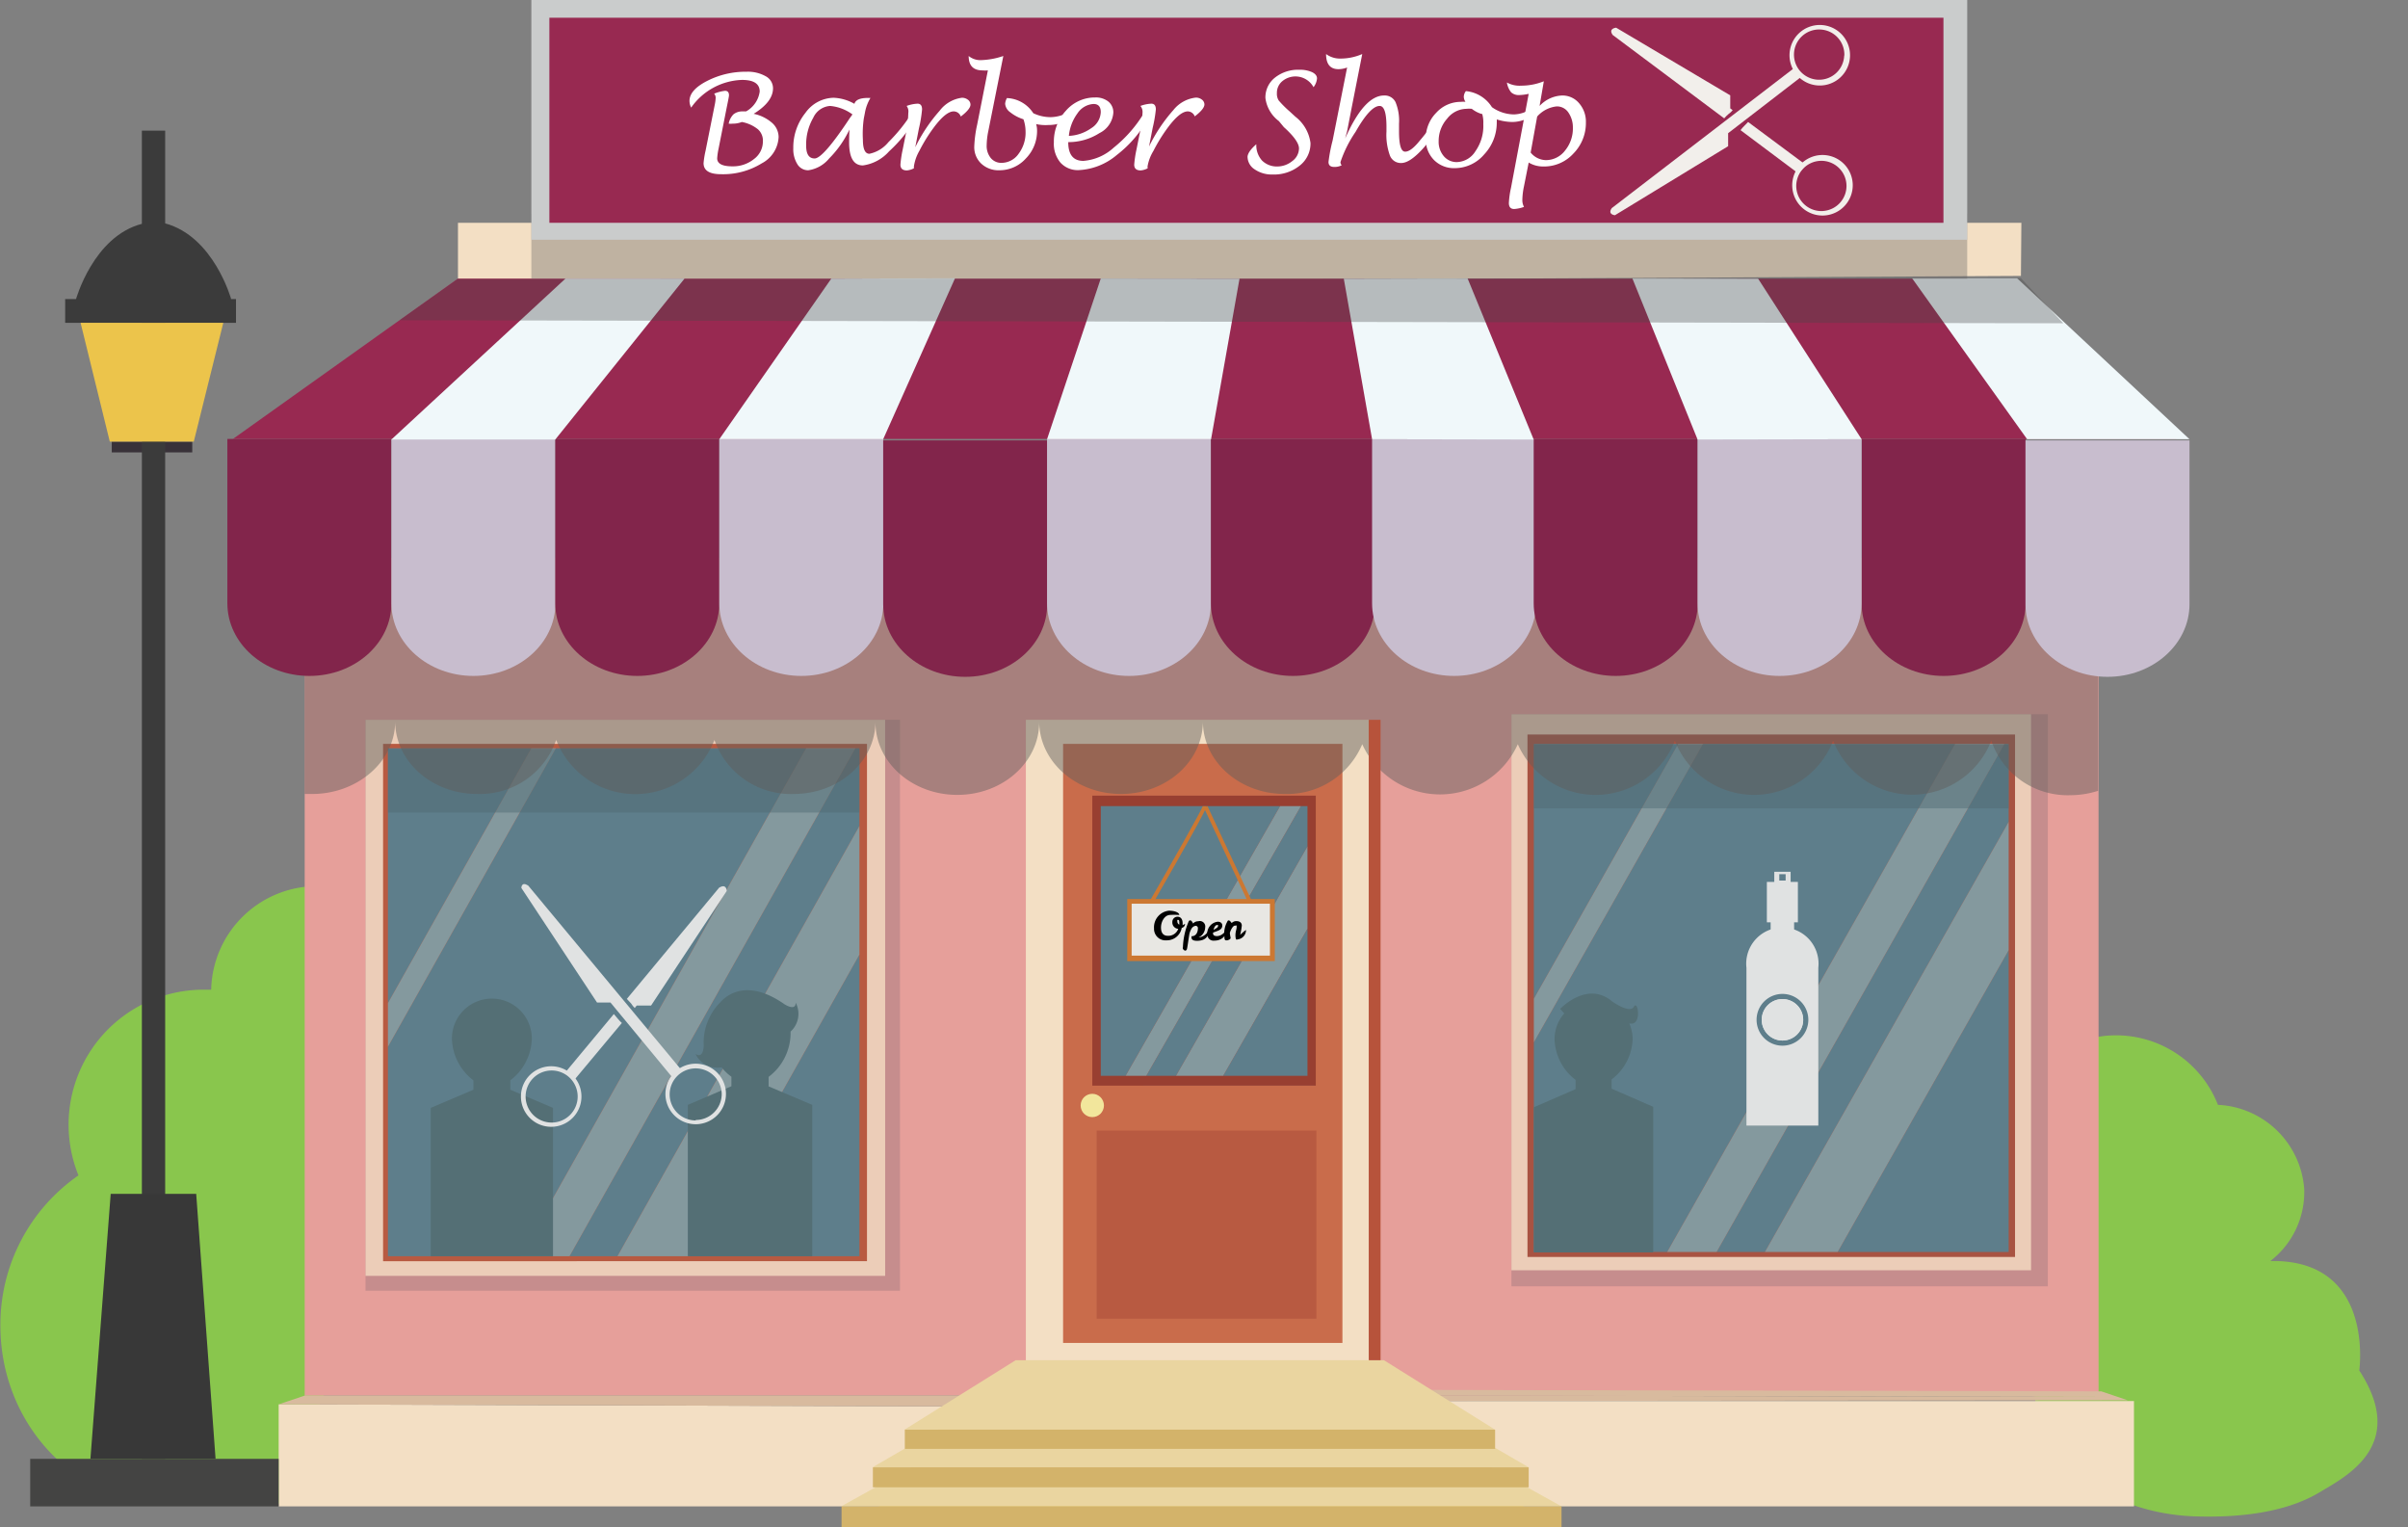 <svg xmlns="http://www.w3.org/2000/svg" viewBox="-0.026 0 159.136 100.92"><rect x="-0.026" y="0" width="159.136" height="100.92" fill="#808080" stroke="none"/><title>Depositphotos_93364448_08</title><g data-name="Layer 2"><g data-name="Слой 1"><path d="M155.89 90.55s1.05-7.37-5.88-7.23a5.74 5.74 0 0 0 2.24-4.77 6 6 0 0 0-5.7-5.55 7.23 7.23 0 0 0-7.17-4.58c-4 .19-9.64 5.38-9.47 9.2s6.76 4.93 2.83 5.71c-6 1.18.62.21.91.16.11.15-.33 1.59-.21 1.73-4.16 1.32.75 2.27.94 6.37.23 5 5 8.41 10.66 8.6 3.76.12 6.42-.51 8.21-1.58s5.86-3.12 2.64-8.06z" fill="#89c64d"/><path d="M20.24 94.36a12.22 12.22 0 0 0 2-6.76c0-2.74-.36-4.69-1.83-6.69 1.46-1.59 1.83-4.27 1.83-6.6a9 9 0 0 0-.24-2.14 6.83 6.83 0 0 0-.92-13.62 7 7 0 0 0-7.15 6.84h-.53a8.92 8.92 0 0 0-8.24 12.27A12 12 0 0 0 0 87.6c0 6.21 4.54 11.3 10.29 11.75h26.49v-5z" fill="#89c64d"/><path fill="#e69f9a" d="M20.11 36.86h118.55v55.35H20.11z"/><path fill="#c68d8d" d="M24.13 47.56h35.32v37.72H24.13z"/><path fill="#c68d8d" d="M99.86 47.19h35.45v37.8H99.86z"/><path fill="#eccdb8" d="M24.13 47.56h34.34V84.3H24.13z"/><path fill="#b85a41" d="M25.29 49.15h31.98v34.18H25.29z"/><path fill="#5e7e8b" d="M56.77 49.44h-.27L37.61 83h3.17l15.99-28.42v-5.14z"/><path fill="#5e7e8b" d="M25.61 49.44v16.84l9.48-16.84h-9.48z"/><path fill="#5e7e8b" d="M36.71 49.44l-11.1 19.72V83h8.75l18.89-33.56H36.71z"/><path fill="#5e7e8b" d="M56.77 63.07L45.55 83h11.22V63.07z"/><path fill="#84999e" d="M56.77 54.58L40.78 83h4.77l11.22-19.93v-8.49z"/><path fill="#84999e" d="M53.25 49.44L34.36 83h3.25L56.5 49.44h-3.25z"/><path fill="#84999e" d="M35.09 49.44l-9.48 16.84v2.88l11.1-19.72h-1.62z"/><path fill="#4e6a72" d="M25.61 49.48h31.16v4.21H25.61z" opacity=".45"/><path fill="#eccdb8" d="M99.86 47.19h34.34v36.74H99.86z"/><path fill="#a85342" d="M100.92 48.53h32.22v34.52h-32.22z"/><path fill="#5e7e8b" d="M132.72 49.15h-.28l-19.02 33.57h3.19l16.11-28.42v-5.15z"/><path fill="#5e7e8b" d="M101.34 49.15v16.84l9.54-16.84h-9.54z"/><path fill="#5e7e8b" d="M112.52 49.15l-11.18 19.72v13.85h8.81l19.03-33.57h-16.66z"/><path fill="#5e7e8b" d="M132.72 62.78l-11.3 19.94h11.3V62.78z"/><path fill="#84999e" d="M132.72 54.3l-16.11 28.42h4.81l11.3-19.94V54.3z"/><path fill="#84999e" d="M129.18 49.15l-19.03 33.57h3.27l19.02-33.57h-3.26z"/><path fill="#84999e" d="M110.88 49.15l-9.54 16.84v2.88l11.18-19.72h-1.64z"/><path fill="#4e6a72" d="M101.34 49.2h31.38v4.21h-31.38z" opacity=".45"/><path d="M33.7 72v-.62a3.57 3.57 0 0 0 1.42-2.76 2.64 2.64 0 0 0-5.28 0 3.57 3.57 0 0 0 1.42 2.76V72l-2.82 1.2V83h8.08v-9.8z" fill="#546f75"/><path d="M50.77 71.78v-.63a3.63 3.63 0 0 0 1.45-2.8v-.19a1.59 1.59 0 0 0 .34-1.91c0 .6-.76.09-.76.09-2.36-1.64-3.71-.69-4.23-.11a3.79 3.79 0 0 0-1.09 2.86s0 .89-.54.55a1.59 1.59 0 0 0 1.72.88 3.16 3.16 0 0 0 .65.62v.63L45.43 73v10h8.22V73z" fill="#546f75"/><path d="M106.48 71.93v-.61a3.49 3.49 0 0 0 1.39-2.69 2.57 2.57 0 0 0-.22-1h.16c.65 0 .41-1.59.14-1.11s-1.43-.35-1.43-.35c-1.66-1.41-3.44.49-3.44.49l.27.3a2.57 2.57 0 0 0-.64 1.7 3.49 3.49 0 0 0 1.39 2.69v.61l-2.76 1.2v9.59h7.89v-9.62z" fill="#546f75"/><path fill="#f3dfc4" d="M67.77 47.56h22.71v48H67.77z"/><path fill="#f3dfc4" d="M67.77 92.57v.37l-49.38-.15v6.74H141v-6.96H67.77z"/><path fill="#d8ba9e" d="M20.14 92.2l-1.1.37-.65.22 49.38.15v-.74H20.14z"/><path fill="#c96c4b" d="M70.23 49.15h18.46v39.58H70.23z"/><path fill="#90afba" d="M86.85 58.6L75.5 71.69h11.35V58.6z"/><path fill="#983f31" d="M72.16 52.57h14.77v19.16H72.16z"/><path fill="#d8ba9e" d="M91.21 91.83l47.63.1 1.1.37-48.73-.1v-.37z"/><path fill="#d8ba9e" d="M91.21 92.2l48.73.1.65.22-49.38.05v-.37z"/><path fill="#5e7e8b" d="M86.38 53.26h-.43L75.73 71.08h1.96l8.69-15.16v-2.66z"/><path fill="#5e7e8b" d="M72.72 53.26v17.82h1.64l10.21-17.82H72.72z"/><path fill="#5e7e8b" d="M86.38 61.36l-5.57 9.72h5.57v-9.72z"/><path fill="#84999e" d="M86.38 55.92l-8.69 15.16h3.12l5.57-9.72v-5.44z"/><path fill="#84999e" d="M84.57 53.26L74.36 71.08h1.37l10.22-17.82h-1.38z"/><path fill="#e5c36e" d="M94.2 95.93H64.53l-8.97 4.99h47.61l-8.97-4.99z"/><path fill="#ead5a0" d="M94.2 94.55H64.53l-8.97 4.98h47.61l-8.97-4.98z"/><path fill="#d3b36a" d="M55.59 99.53h47.58v1.38H55.59z"/><path fill="#ead5a0" d="M92.83 92.21H65.81l-8.18 4.74H101l-8.17-4.74z"/><path fill="#d3b36a" d="M57.66 96.95H101v1.32H57.66z"/><path fill="#ead5a0" d="M91.43 89.87H67.1l-7.35 4.59h39.03l-7.35-4.59z"/><path fill="#d3b36a" d="M59.77 94.46h39.01v1.27H59.77z"/><path fill="#f3dfc4" d="M30.24 14.72h103.32l-.03 3.51-103.29.53v-4.04z"/><path d="M131.79 36.92v-.06H68.66v.06H57.83v-.06H20.11v15.6h.49c3 0 5.49-2.15 5.49-4.8 0 2.65 2.42 4.8 5.41 4.8a5.34 5.34 0 0 0 5.23-3.57 5.61 5.61 0 0 0 10.46 0 5.34 5.34 0 0 0 5.23 3.57c3 0 5.41-2.15 5.41-4.8v.06c0 2.65 2.42 4.8 5.41 4.8s5.41-2.15 5.41-4.8v-.06c0 2.65 2.42 4.8 5.41 4.8s5.41-2.15 5.41-4.8c0 2.65 2.42 4.8 5.41 4.8A5.38 5.38 0 0 0 90 49.17a5.64 5.64 0 0 0 10.28 0 5.62 5.62 0 0 0 10.38-.23 5.61 5.61 0 0 0 10.46 0 5.61 5.61 0 0 0 10.45 0 5.33 5.33 0 0 0 5.24 3.6 6 6 0 0 0 1.82-.29V36.92z" fill="#605e5d" opacity=".47"/><path d="M15 29v10.86c0 2.65 2.43 4.8 5.42 4.8s5.42-2.15 5.42-4.8V29z" fill="#82254b"/><path d="M25.84 29v10.86c0 2.65 2.43 4.8 5.42 4.8s5.42-2.15 5.42-4.8V29z" fill="#c8bdce"/><path d="M36.67 29v10.86c0 2.65 2.43 4.8 5.42 4.8s5.42-2.15 5.42-4.8V29z" fill="#82254b"/><path d="M47.51 29v10.86c0 2.65 2.43 4.8 5.42 4.8s5.42-2.15 5.42-4.8V29z" fill="#c8bdce"/><path d="M58.34 29.1v10.82c0 2.65 2.43 4.8 5.42 4.8s5.42-2.15 5.42-4.8V29.1z" fill="#82254b"/><path d="M69.17 29v10.86c0 2.65 2.43 4.8 5.42 4.8S80 42.51 80 39.86V29z" fill="#c8bdce"/><path d="M80 29v10.86c0 2.65 2.43 4.8 5.42 4.8s5.42-2.15 5.42-4.8V29z" fill="#82254b"/><path d="M90.65 29v10.86c0 2.65 2.43 4.8 5.42 4.8s5.42-2.15 5.42-4.8V29z" fill="#c8bdce"/><path d="M101.33 29v10.86c0 2.65 2.43 4.8 5.42 4.8s5.42-2.15 5.42-4.8V29z" fill="#82254b"/><path d="M123 29v10.86c0 2.65 2.43 4.8 5.42 4.8s5.42-2.15 5.42-4.8V29z" fill="#82254b"/><path d="M112.16 29v10.86c0 2.65 2.43 4.8 5.42 4.8s5.42-2.15 5.42-4.8V29z" fill="#c8bdce"/><path d="M133.83 29.1v10.82c0 2.65 2.43 4.8 5.42 4.8s5.42-2.15 5.42-4.8V29.1z" fill="#c8bdce"/><path fill="#982951" d="M128.95 18.41H30.23L15.37 29h128.44l-14.86-10.59z"/><path fill="#f0f8fa" d="M25.84 29.04l11.5-10.63h7.87l-8.54 10.63H25.84z"/><path fill="#f0f8fa" d="M144.67 29.02l-11.39-10.63h-6.94l7.6 10.63h10.73z"/><path fill="#f0f8fa" d="M123 29.02l-6.84-10.61-8.31-.02 4.31 10.65 10.84-.02z"/><path fill="#f0f8fa" d="M47.51 29.02l7.4-10.61 8.18-.03-4.75 10.64H47.51z"/><path fill="#f0f8fa" d="M69.17 29.02l3.55-10.62 9.17.01-1.88 10.61H69.17z"/><path fill="#f0f8fa" d="M101.33 29.04l-4.37-10.65-8.18.02 1.87 10.61 10.68.02z"/><path fill="#494948" opacity=".34" d="M136.33 21.36l-109.95-.2 3.85-2.73 103.3-.05 2.8 2.98z"/><path fill="#b7533b" d="M90.43 47.56h.78v42.31h-.78z"/><path fill="#b85a41" d="M72.45 74.7h14.52v12.43H72.45z"/><path d="M76.06 59.88l-.21-.16c1.41-2.44 3.53-6.18 3.61-6.45h.25c0 .18-1.23 2.4-3.65 6.61z" fill="#cc7832"/><path fill="#cc7832" d="M82.5 59.71l-2.95-6.31.22-.14 2.95 6.31-.22.14z"/><path fill="#cc7832" d="M74.47 59.4h9.75v4.1h-9.75z"/><path fill="#e8e7e3" d="M74.76 59.71h9.14v3.43h-9.14z"/><path d="M77.91 60.45h-.08a4.49 4.49 0 0 0-.51 0c-.39 0-.62.45-.62.83s.17.55.45.55a.69.69 0 0 0 .69-.46.42.42 0 0 1-.39-.45.34.34 0 0 1 .34-.35c.24 0 .34.2.34.43v.12c0 .04.1-.07.16-.07a.28.28 0 0 1-.22.26 1 1 0 0 1-1 .82.76.76 0 0 1-.83-.79 1.1 1.1 0 0 1 1-1.17c.45.01.67.16.67.28zm0 .64a1.31 1.31 0 0 0 0-.14c0-.06 0-.17-.08-.17s-.05 0-.05.1a.24.24 0 0 0 .12.21z"/><path d="M79.62 61.28a.75.75 0 0 1-.44.66.84.84 0 0 0 .59-.34c0-.05.07-.07.09-.07s0 0 0 .09a.62.62 0 0 1-.43.49 1.08 1.08 0 0 1-.37.05c-.18 0-.34-.05-.34-.2a.31.31 0 0 1 0-.1c.29 0 .42-.25.42-.54a.15.15 0 0 0-.15-.15.38.38 0 0 0-.29.22 1.13 1.13 0 0 0-.13.35c-.07.42-.14 1-.17 1a.12.12 0 0 1-.09.07c-.07 0-.13-.07-.16-.11a.19.19 0 0 1 0-.13 4.75 4.75 0 0 1 .38-1.69.11.11 0 0 1 .1-.07c.08 0 .16.13.19.21a.43.43 0 0 1 .34-.15.36.36 0 0 1 .46.41z"/><path d="M81 61.53v.09c0 .09-.19.53-.78.53a.41.41 0 0 1-.46-.4.78.78 0 0 1 .69-.85c.19 0 .3.1.3.25 0 .31-.33.35-.61.47v.06c0 .14.15.17.25.17.36 0 .53-.32.61-.32zm-.8-.1c.14-.1.27-.14.27-.25s0-.06-.08-.06-.19.15-.21.31z"/><path d="M81.62 61.8c0-.27.08-.39.08-.55s0-.09-.12-.09-.28.28-.33.49a2.52 2.52 0 0 0 .05.3c0 .06 0 .12-.22.18H81c-.09 0-.11-.1-.11-.25a1.6 1.6 0 0 1 .2-1c0-.05.07-.07.1-.07s.14.1.18.18a.41.41 0 0 1 .31-.13c.23 0 .36.11.36.3a4.67 4.67 0 0 1-.11.61s.33-.31.38-.31 0 0 0 .09a.62.62 0 0 1-.57.52c-.07.07-.12-.07-.12-.27z"/><path fill="#686665" opacity=".37" d="M35.09 14.11h94.89v4.31H35.09z"/><path fill="#393239" d="M7.36 29.18h5.32v.71H7.36z"/><path fill="#3b3b3b" d="M4.28 19.76h11.29v1.57H4.28z"/><path fill="#444443" d="M1.97 96.39h16.42v3.14H1.97z"/><path d="M15.25 19.76s-1.15-4.14-4.36-5V8.63H9.35v6.16c-3.21.83-4.36 5-4.36 5l1.22.79 3.14-.42v76.23h1.54V20.13l3.14.42z" fill="#3b3b3b"/><path fill="#383838" d="M5.95 96.39l1.34-17.51h5.65l1.28 17.51H5.95z"/><path fill="#ecc44b" d="M7.23 29.18L5.3 21.33h9.43l-1.95 7.85H7.23z"/><path fill="#cacccc" d="M35.09 0h94.89v15.84H35.09z"/><path fill="#982951" d="M36.28 1.17h92.13v13.55H36.28z"/><path d="M45.65 7.11a1 1 0 0 1-.11-.44q0-.73 1.18-1.33a5.58 5.58 0 0 1 2.59-.6 2.39 2.39 0 0 1 1.27.3.9.9 0 0 1 .48.79q0 .9-1.28 1.69a2.66 2.66 0 0 1 1.22.6 1.26 1.26 0 0 1 .43.93 2.07 2.07 0 0 1-1.11 1.74 4.86 4.86 0 0 1-2.69.72q-1.16 0-1.16-.73a5.78 5.78 0 0 1 .13-.81l.6-3a3 3 0 0 0 .07-.51.41.41 0 0 0-.1-.27 2.67 2.67 0 0 1 .72-.19q.26 0 .26.3 0 .08-.14.75l-.55 2.78a4.36 4.36 0 0 0-.09.63q0 .53 1 .53a2.2 2.2 0 0 0 1.43-.48 1.44 1.44 0 0 0 .59-1.15 1 1 0 0 0-.33-.82A2.4 2.4 0 0 0 49 8.06a1.6 1.6 0 0 1-.6.11 1.27 1.27 0 0 1-.27 0 1.22 1.22 0 0 1 .31-.61.91.91 0 0 1 .56-.2h.28a1.77 1.77 0 0 0 .9-1.31q0-.77-1.17-.77a4.27 4.27 0 0 0-3.36 1.83z" fill="#fff"/><path d="M56.11 8.56a6.83 6.83 0 0 1-1.34 1.91 2.18 2.18 0 0 1-1.38.78.83.83 0 0 1-.72-.4 1.88 1.88 0 0 1-.27-1.06 3.63 3.63 0 0 1 .8-2.33 2.34 2.34 0 0 1 1.86-1 3 3 0 0 1 1.38.4q.11-.39.9-.39h.16a2.87 2.87 0 0 0-.37 1l-.07.36a7.09 7.09 0 0 0-.06 1.4q0 .93.43.93a2.19 2.19 0 0 0 1.25-.76 11 11 0 0 0 1.56-1.94l.33.23A9.42 9.42 0 0 1 58.73 10a2.82 2.82 0 0 1-1.73.93q-.91 0-.91-1.52 0-.31.02-.85zm.2-1A2.92 2.92 0 0 0 54.83 7a1.32 1.32 0 0 0-1.11.78 3.51 3.51 0 0 0-.47 1.84q0 .85.56.85t2.32-2.66z" fill="#fff"/><path d="M60.37 11.12a1.18 1.18 0 0 1-.46.14q-.43 0-.43-.38a7.23 7.23 0 0 1 .15-1l.21-1.05A7.63 7.63 0 0 0 60 7.46a.61.61 0 0 0-.11-.46 2.35 2.35 0 0 1 .72-.15q.3 0 .3.38a8.82 8.82 0 0 1-.21 1.27l-.24 1.23a10.66 10.66 0 0 1 1.61-2.41 2.2 2.2 0 0 1 1.47-.86.63.63 0 0 1 .4.13.4.4 0 0 1 .17.32q0 .3-.64.79a.5.5 0 0 0-.47-.34q-.54 0-1.37 1.14a10.63 10.63 0 0 0-.9 1.47 2.9 2.9 0 0 0-.36 1.03z" fill="#fff"/><path d="M68.45 8.2a1.53 1.53 0 0 1 .06.42 2.59 2.59 0 0 1-.74 1.85 2.34 2.34 0 0 1-1.75.78 1.67 1.67 0 0 1-1.2-.44 1.49 1.49 0 0 1-.46-1.13 8 8 0 0 1 .19-1.44l.71-3.59a2 2 0 0 1-.36 0q-.91 0-.91-.95a1.23 1.23 0 0 0 .88.27 5 5 0 0 0 1.41-.27l-1 5a4.84 4.84 0 0 0-.1.9 1.26 1.26 0 0 0 .27.84.89.89 0 0 0 .71.32 1.38 1.38 0 0 0 1.13-.6 2.32 2.32 0 0 0 .46-1.46 2.5 2.5 0 0 0-.14-.82 2.67 2.67 0 0 1-.87-.46.77.77 0 0 1-.34-.56.89.89 0 0 1 .12-.38 2.17 2.17 0 0 1 1.74 1 2.66 2.66 0 0 0 1.16.26 2.49 2.49 0 0 0 1.26-.38l.22.34a2.66 2.66 0 0 1-1.65.56 2.93 2.93 0 0 1-.8-.06z" fill="#fff"/><path d="M70.57 9.39q0 1.24 1 1.24a3.35 3.35 0 0 0 2-.87 8.75 8.75 0 0 0 2-2.28l.36.2a7.84 7.84 0 0 1-2.15 2.56 4.21 4.21 0 0 1-2.52 1 1.54 1.54 0 0 1-1.2-.49 1.93 1.93 0 0 1-.44-1.34 3 3 0 0 1 .8-2.1 2.53 2.53 0 0 1 1.93-.87 1.32 1.32 0 0 1 .87.27.91.91 0 0 1 .33.74 1.63 1.63 0 0 1-.91 1.34 3.8 3.8 0 0 1-2.07.6zm0-.41a2.77 2.77 0 0 0 1.52-.51 1.31 1.31 0 0 0 .63-1.06q0-.54-.48-.54a1.37 1.37 0 0 0-1.06.62A3 3 0 0 0 70.61 9z" fill="#fff"/><path d="M75.82 11.12a1.18 1.18 0 0 1-.46.14q-.43 0-.43-.38a7.23 7.23 0 0 1 .15-1l.21-1.05a7.63 7.63 0 0 0 .19-1.39.61.61 0 0 0-.14-.44 2.35 2.35 0 0 1 .72-.15q.3 0 .3.38a8.85 8.85 0 0 1-.21 1.22l-.24 1.23a10.66 10.66 0 0 1 1.61-2.41A2.2 2.2 0 0 1 79 6.45a.63.63 0 0 1 .4.13.4.4 0 0 1 .17.32q0 .3-.64.79a.5.5 0 0 0-.46-.33q-.54 0-1.37 1.14a10.65 10.65 0 0 0-.9 1.47 2.91 2.91 0 0 0-.39 1.03z" fill="#fff"/><path d="M83 9.53a1.5 1.5 0 0 0 .38 1.08 1.38 1.38 0 0 0 1 .39 1.58 1.58 0 0 0 1-.36 1.05 1.05 0 0 0 .44-.83q0-.51-1-1.41l-.33-.4a2.26 2.26 0 0 1-.89-1.53 1.66 1.66 0 0 1 .63-1.34 2.45 2.45 0 0 1 1.62-.52 1.91 1.91 0 0 1 .84.16q.32.16.32.41a1.07 1.07 0 0 1-.23.58 1.36 1.36 0 0 0-2.07-.39 1 1 0 0 0-.35.79.82.82 0 0 0 .12.48 6.78 6.78 0 0 0 .72.72l.38.35a2.62 2.62 0 0 1 1 1.74 1.85 1.85 0 0 1-.71 1.49 2.71 2.71 0 0 1-1.79.59 2 2 0 0 1-1.19-.34 1 1 0 0 1-.47-.85q.04-.34.58-.81z" fill="#fff"/><path d="M88.87 9.15q1.26-2.84 2.57-2.84a.79.79 0 0 1 .76.44 3.2 3.2 0 0 1 .23 1.42v.51q0 1.32.39 1.34t1-.75a13.3 13.3 0 0 0 1.37-1.92l.35.19A10.13 10.13 0 0 1 94 9.83q-.86.94-1.42.94a.77.77 0 0 1-.75-.49 4 4 0 0 1-.23-1.59v-.37Q91.59 7 91.15 7q-.62 0-1.59 1.71a8.07 8.07 0 0 0-1 2 .33.33 0 0 0 .08.21 1 1 0 0 1-.49.11q-.38 0-.38-.33a10.51 10.51 0 0 1 .27-1.41l.11-.55.85-4.28a1.62 1.62 0 0 1-.57.11q-.82 0-.82-1a1.53 1.53 0 0 0 .94.3 3.6 3.6 0 0 0 1.45-.3l-.69 3.5-.31 1.6z" fill="#fff"/><path d="M98.89 7.89a1.48 1.48 0 0 1 0 .18 3.06 3.06 0 0 1-.83 2.13 2.55 2.55 0 0 1-1.94.91 1.86 1.86 0 0 1-1.38-.54 1.92 1.92 0 0 1-.54-1.41 2.39 2.39 0 0 1 .69-1.71 2.18 2.18 0 0 1 1.63-.72 1.32 1.32 0 0 1 .3 0 .7.7 0 0 1-.11-.32.64.64 0 0 1 .14-.39 2.28 2.28 0 0 1 1.72 1.06 2.56 2.56 0 0 0 1.46.48 2.15 2.15 0 0 0 1.07-.33l.21.36a2.38 2.38 0 0 1-1.38.47 3.48 3.48 0 0 1-1.04-.17zm-1-.36a2 2 0 0 1-.65-.34 1.83 1.83 0 0 0-.36 0 1.65 1.65 0 0 0-1.27.65 2.21 2.21 0 0 0-.56 1.48 1.46 1.46 0 0 0 .34 1 1.1 1.1 0 0 0 .86.39 1.49 1.49 0 0 0 1.23-.72A2.88 2.88 0 0 0 98 8.2a2.11 2.11 0 0 0-.07-.67z" fill="#fff"/><path d="M101 10.74l-.31 1.56a4.79 4.79 0 0 0-.11.92.93.93 0 0 0 .11.45 2.31 2.31 0 0 1-.65.14q-.35 0-.35-.4a5.93 5.93 0 0 1 .14-1L101 6.2a3.14 3.14 0 0 1-.62.08.74.74 0 0 1-.54-.18 1.35 1.35 0 0 1-.28-.65 1.7 1.7 0 0 0 .94.21 4 4 0 0 0 1.5-.29L101.72 7a2.14 2.14 0 0 1 1.49-.69 1.43 1.43 0 0 1 1.12.51 1.85 1.85 0 0 1 .45 1.27 2.87 2.87 0 0 1-.82 2.05 2.62 2.62 0 0 1-2 .86 1.84 1.84 0 0 1-.96-.26zm.13-.66a1.33 1.33 0 0 0 1 .5 1.59 1.59 0 0 0 1.27-.63 2.3 2.3 0 0 0 .52-1.52 1.73 1.73 0 0 0-.3-1 .91.91 0 0 0-.77-.4 2 2 0 0 0-1.29.67z" fill="#fff"/><path d="M34.88 58.51L45 70.69l-.55.55-4.13-5h-.89l-5-7.57s-.01-.45.45-.16z" fill="#e0e2e2"/><path d="M45.95 70.28a2 2 0 1 0 2 2 2 2 0 0 0-2-2zm0 3.75a1.72 1.72 0 1 1 1.72-1.72A1.72 1.72 0 0 1 45.95 74z" fill="#e0e2e2"/><path d="M40.54 67l-3.16 3.8.55.55 3.14-3.76c-.19-.16-.34-.38-.53-.59z" fill="#e0e2e2"/><path d="M47.5 58.65L41.4 66c.1.1.19.2.28.3l.12.17.12.13.13-.16H43l5-7.57s0-.52-.5-.22z" fill="#e0e2e2"/><path d="M34.4 72.45a2 2 0 1 0 2-2 2 2 0 0 0-2 2zm.31 0a1.72 1.72 0 1 1 1.72 1.72 1.72 1.72 0 0 1-1.72-1.72z" fill="#e0e2e2"/><path d="M106.49 13.75l12.11-9.3.51.55-4.93 3.8v.86l-7.48 4.56s-.51-.04-.21-.47z" fill="#f2efeb"/><path d="M118.24 3.53a2 2 0 1 0 2-1.88 2 2 0 0 0-2 1.88zm3.61.14a1.66 1.66 0 1 1-1.59-1.72 1.66 1.66 0 0 1 1.6 1.72z" fill="#f2efeb"/><path d="M115 8.6l3.82 2.86.5-.56-3.82-2.84c-.17.19-.37.35-.5.54z" fill="#f2efeb"/><path d="M106.55 2.31l7.37 5.51c.09-.1.18-.2.28-.28l.16-.13.12-.13-.16-.12V6.3l-7.54-4.47s-.54.04-.23.48z" fill="#f2efeb"/><path d="M120.48 14.24a2 2 0 1 0-2.06-1.86 2 2 0 0 0 2.06 1.86zm0-.3A1.66 1.66 0 1 1 122 12.2a1.66 1.66 0 0 1-1.54 1.74z" fill="#f2efeb"/><path d="M120.14 63.94a2.39 2.39 0 1 0-4.75 0v10.43h4.75V63.94z" fill="#e0e2e2"/><path fill="#e0e2e2" d="M116.99 60.08h1.55v1.72h-1.55z"/><path fill="#e0e2e2" d="M116.74 58.27h2.05v2.67h-2.05z"/><path fill="#e0e2e2" d="M117.23 57.6h1.08v2h-1.08z"/><path fill="#5e7e8b" d="M117.56 57.76h.42v.42h-.42z"/><path d="M117.77 65.67a1.71 1.71 0 1 0 1.71 1.71 1.71 1.71 0 0 0-1.71-1.71zm0 3.08a1.37 1.37 0 1 1 1.37-1.37 1.37 1.37 0 0 1-1.37 1.37z" fill="#5e7e8b"/><circle cx="117.77" cy="67.38" r="1.37" fill="#e0e2e2"/><circle cx="72.16" cy="73.04" r=".77" fill="#f2e69c"/></g></g></svg>